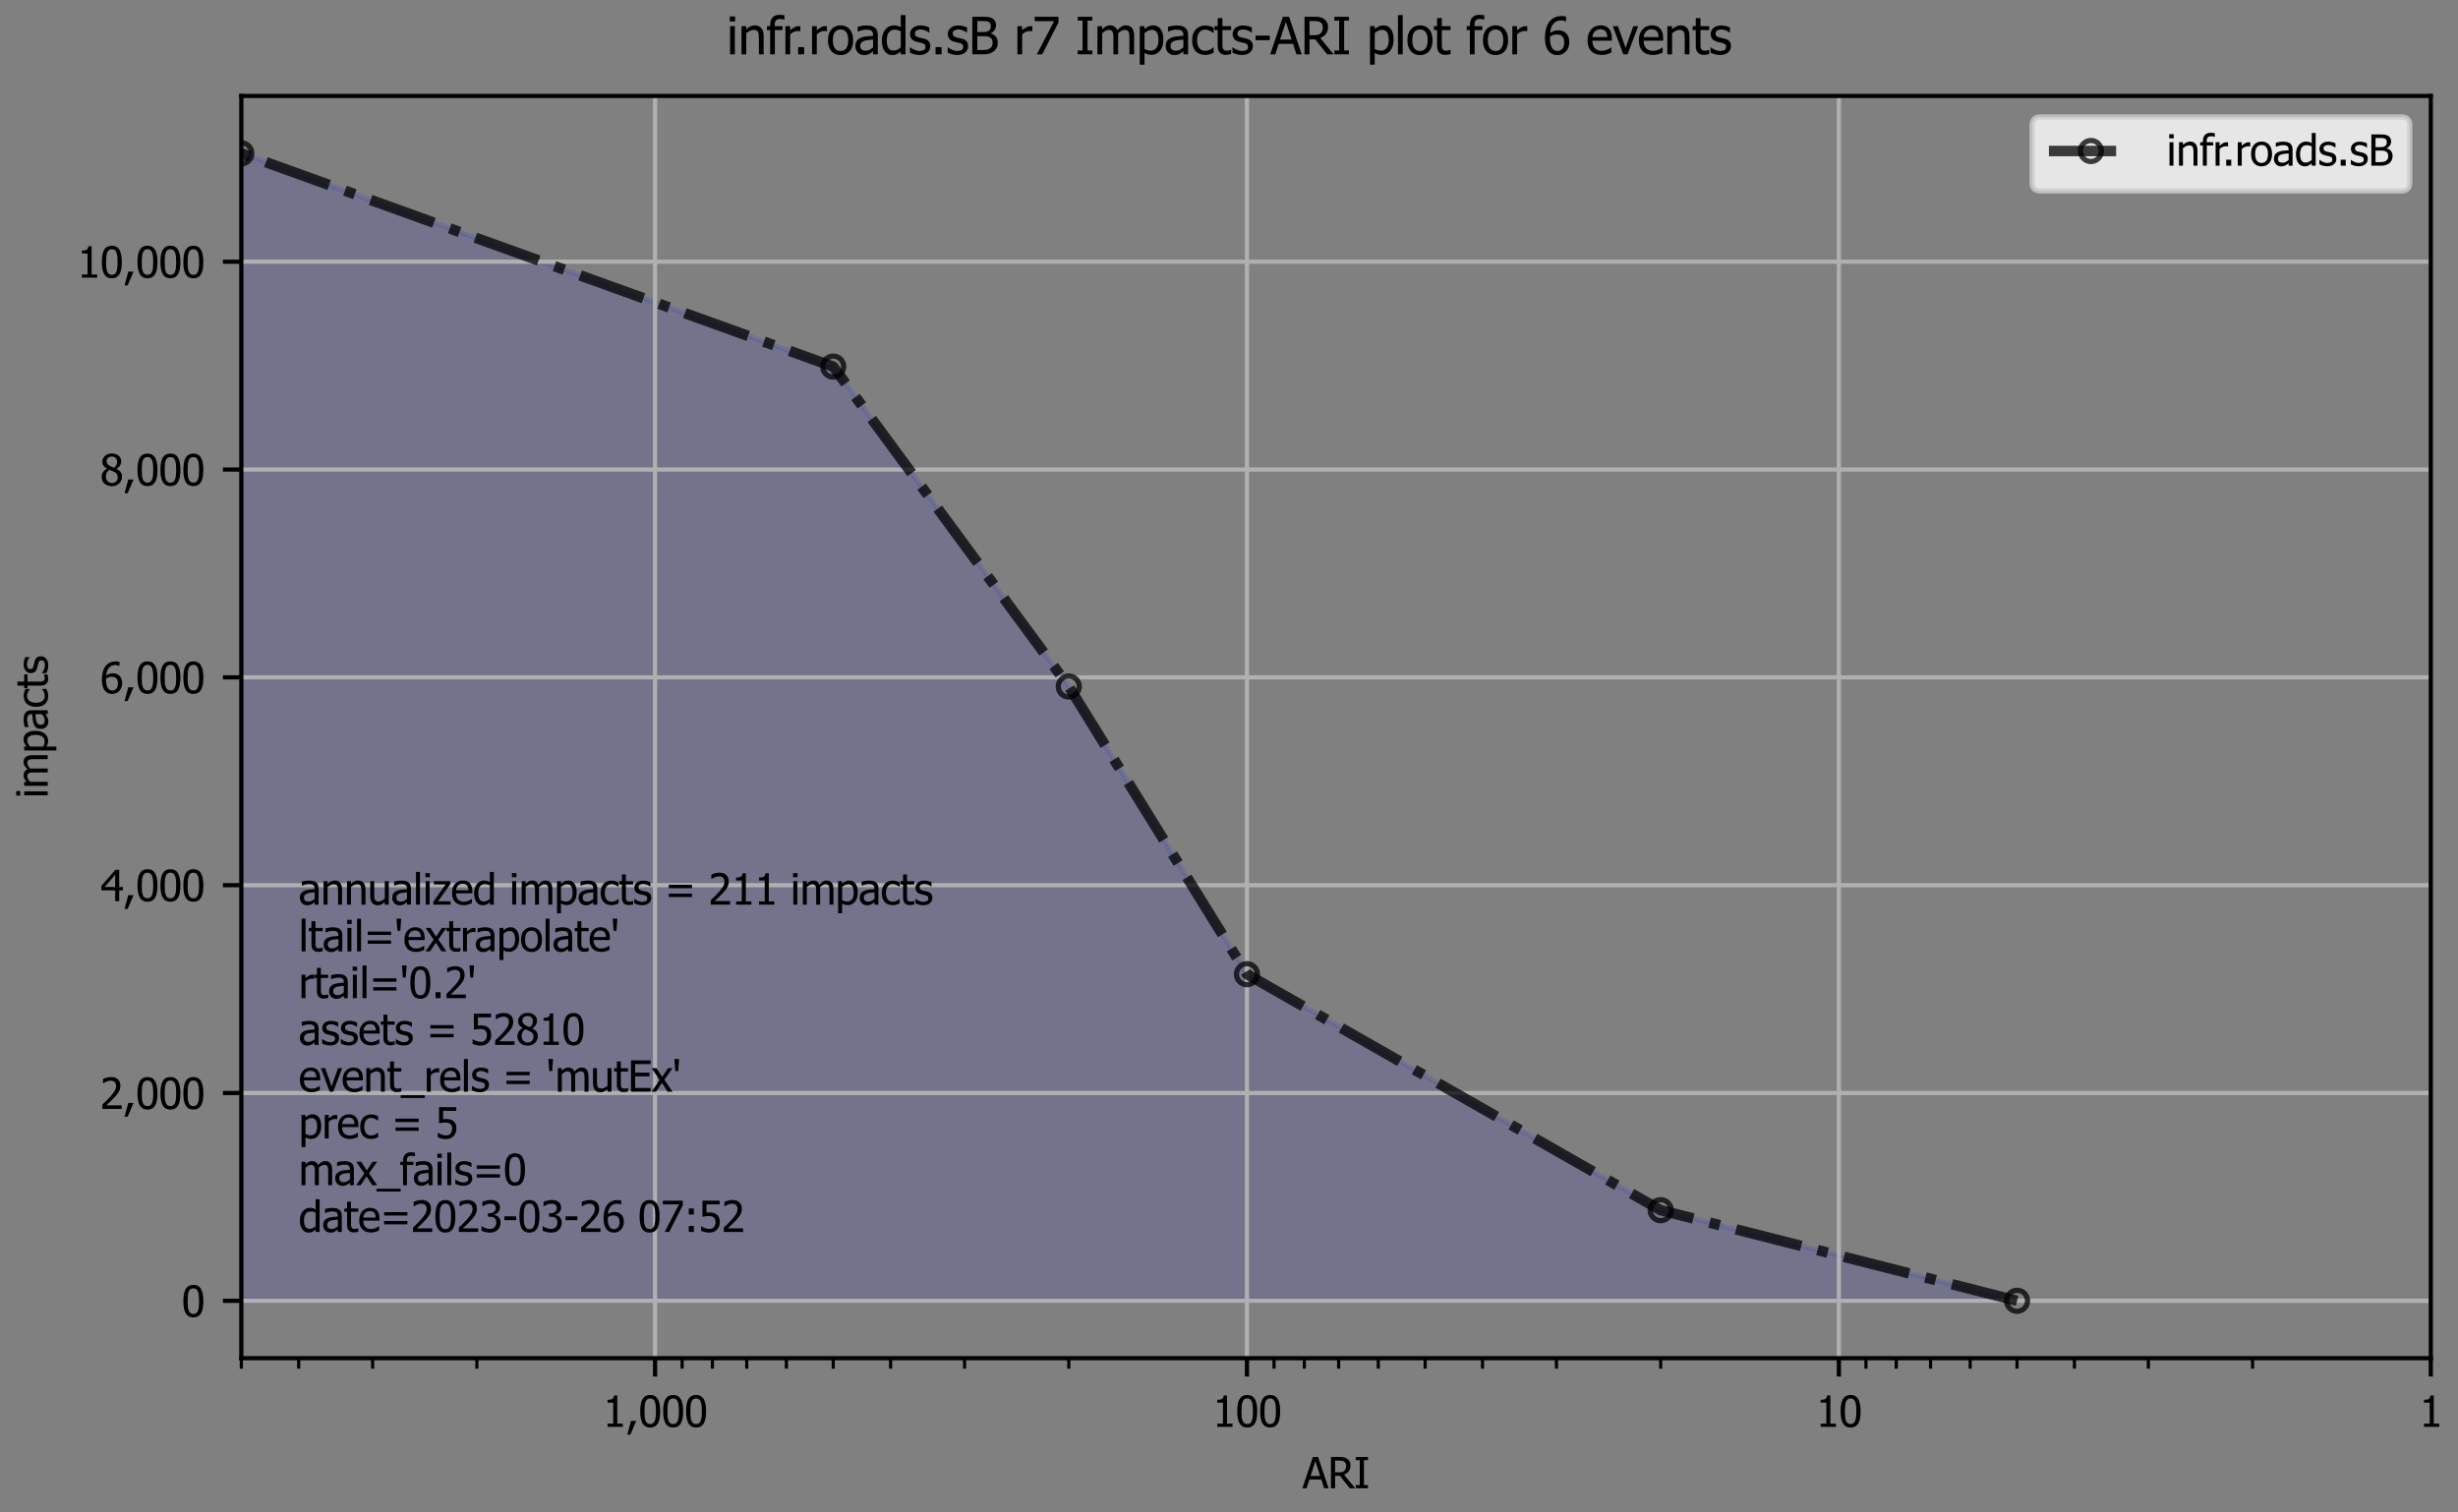<?xml version="1.0" encoding="utf-8" standalone="no"?>
<!DOCTYPE svg PUBLIC "-//W3C//DTD SVG 1.1//EN"
  "http://www.w3.org/Graphics/SVG/1.1/DTD/svg11.dtd">
<svg xmlns:xlink="http://www.w3.org/1999/xlink" width="468pt" height="288pt" viewBox="0 0 468 288" xmlns="http://www.w3.org/2000/svg" version="1.1">
 <rect x="0" y="0" width="468" height="288" fill="#808080" stroke="none"/>
 <defs>
  <style type="text/css">*{stroke-linejoin: round; stroke-linecap: butt}</style>
 </defs>
 <g id="figure_1">
  <g id="patch_1">
   <path d="M 0 288 
L 468 288 
L 468 0 
L 0 0 
L 0 288 
z
" style="fill: none"/>
  </g>
  <g id="axes_1">
   <g id="patch_2">
    <path d="M 45.949 258.622 
L 462.816 258.622 
L 462.816 18.274 
L 45.949 18.274 
L 45.949 258.622 
z
" style="fill: none"/>
   </g>
   <g id="PolyCollection_1">
    <defs>
     <path id="m8cece1cdb9" d="M 384.043 -40.303 
L 384.043 -40.303 
L 316.192 -57.557 
L 237.42 -102.493 
L 203.494 -157.273 
L 158.647 -218.19 
L 45.949 -258.801 
L 45.949 -40.303 
L 45.949 -40.303 
L 158.647 -40.303 
L 203.494 -40.303 
L 237.42 -40.303 
L 316.192 -40.303 
L 384.043 -40.303 
z
" style="stroke: #0000ff; stroke-opacity: 0.1"/>
    </defs>
    <g clip-path="url(#p458dd1987c)">
     <use xlink:href="#m8cece1cdb9" x="0" y="288" style="fill: #0000ff; fill-opacity: 0.1; stroke: #0000ff; stroke-opacity: 0.1"/>
    </g>
   </g>
   <g id="matplotlib.axis_1">
    <g id="xtick_1">
     <g id="line2d_1">
      <path d="M 462.816 258.622 
L 462.816 18.274 
" clip-path="url(#p458dd1987c)" style="fill: none; stroke: #b0b0b0; stroke-width: 0.8; stroke-linecap: square"/>
     </g>
     <g id="line2d_2">
      <defs>
       <path id="m1ed32f6b47" d="M 0 0 
L 0 3.5 
" style="stroke: #000000; stroke-width: 0.8"/>
      </defs>
      <g>
       <use xlink:href="#m1ed32f6b47" x="462.816" y="258.622" style="stroke: #000000; stroke-width: 0.8"/>
      </g>
     </g>
     <g id="text_1">
      <!-- 1 -->
      <g transform="translate(460.632 271.701)scale(0.08 -0.08)">
       <defs>
        <path id="Tahoma-31" d="M 2975 0 
L 706 0 
L 706 475 
L 1550 475 
L 1550 3594 
L 706 3594 
L 706 4019 
Q 1184 4019 1411 4155 
Q 1638 4291 1666 4669 
L 2150 4669 
L 2150 475 
L 2975 475 
L 2975 0 
z
" transform="scale(0.016)"/>
       </defs>
       <use xlink:href="#Tahoma-31"/>
      </g>
     </g>
    </g>
    <g id="xtick_2">
     <g id="line2d_3">
      <path d="M 350.118 258.622 
L 350.118 18.274 
" clip-path="url(#p458dd1987c)" style="fill: none; stroke: #b0b0b0; stroke-width: 0.8; stroke-linecap: square"/>
     </g>
     <g id="line2d_4">
      <g>
       <use xlink:href="#m1ed32f6b47" x="350.118" y="258.622" style="stroke: #000000; stroke-width: 0.8"/>
      </g>
     </g>
     <g id="text_2">
      <!-- 10 -->
      <g transform="translate(345.75 271.701)scale(0.08 -0.08)">
       <defs>
        <path id="Tahoma-30" d="M 3234 2328 
Q 3234 1075 2870 489 
Q 2506 -97 1747 -97 
Q 978 -97 618 500 
Q 259 1097 259 2322 
Q 259 3581 623 4164 
Q 988 4747 1747 4747 
Q 2516 4747 2875 4144 
Q 3234 3541 3234 2328 
z
M 2434 909 
Q 2525 1141 2562 1494 
Q 2600 1847 2600 2328 
Q 2600 2806 2562 3159 
Q 2525 3513 2431 3747 
Q 2338 3984 2173 4107 
Q 2009 4231 1747 4231 
Q 1488 4231 1320 4107 
Q 1153 3984 1056 3741 
Q 963 3503 928 3140 
Q 894 2778 894 2322 
Q 894 1834 923 1506 
Q 953 1178 1053 919 
Q 1144 678 1311 548 
Q 1478 419 1747 419 
Q 2006 419 2173 542 
Q 2341 666 2434 909 
z
" transform="scale(0.016)"/>
       </defs>
       <use xlink:href="#Tahoma-31"/>
       <use xlink:href="#Tahoma-30" x="54.59"/>
      </g>
     </g>
    </g>
    <g id="xtick_3">
     <g id="line2d_5">
      <path d="M 237.42 258.622 
L 237.42 18.274 
" clip-path="url(#p458dd1987c)" style="fill: none; stroke: #b0b0b0; stroke-width: 0.8; stroke-linecap: square"/>
     </g>
     <g id="line2d_6">
      <g>
       <use xlink:href="#m1ed32f6b47" x="237.42" y="258.622" style="stroke: #000000; stroke-width: 0.8"/>
      </g>
     </g>
     <g id="text_3">
      <!-- 100 -->
      <g transform="translate(230.868 271.701)scale(0.08 -0.08)">
       <use xlink:href="#Tahoma-31"/>
       <use xlink:href="#Tahoma-30" x="54.59"/>
       <use xlink:href="#Tahoma-30" x="109.18"/>
      </g>
     </g>
    </g>
    <g id="xtick_4">
     <g id="line2d_7">
      <path d="M 124.722 258.622 
L 124.722 18.274 
" clip-path="url(#p458dd1987c)" style="fill: none; stroke: #b0b0b0; stroke-width: 0.8; stroke-linecap: square"/>
     </g>
     <g id="line2d_8">
      <g>
       <use xlink:href="#m1ed32f6b47" x="124.722" y="258.622" style="stroke: #000000; stroke-width: 0.8"/>
      </g>
     </g>
     <g id="text_4">
      <!-- 1,000 -->
      <g transform="translate(114.775 271.701)scale(0.08 -0.08)">
       <defs>
        <path id="Tahoma-2c" d="M 1563 891 
L 688 -1156 
L 231 -1156 
L 781 891 
L 1563 891 
z
" transform="scale(0.016)"/>
       </defs>
       <use xlink:href="#Tahoma-31"/>
       <use xlink:href="#Tahoma-2c" x="54.59"/>
       <use xlink:href="#Tahoma-30" x="84.863"/>
       <use xlink:href="#Tahoma-30" x="139.453"/>
       <use xlink:href="#Tahoma-30" x="194.043"/>
      </g>
     </g>
    </g>
    <g id="xtick_5">
     <g id="line2d_9">
      <defs>
       <path id="m3ab56f28a8" d="M 0 0 
L 0 2 
" style="stroke: #000000; stroke-width: 0.6"/>
      </defs>
      <g>
       <use xlink:href="#m3ab56f28a8" x="428.89" y="258.622" style="stroke: #000000; stroke-width: 0.6"/>
      </g>
     </g>
    </g>
    <g id="xtick_6">
     <g id="line2d_10">
      <g>
       <use xlink:href="#m3ab56f28a8" x="409.045" y="258.622" style="stroke: #000000; stroke-width: 0.6"/>
      </g>
     </g>
    </g>
    <g id="xtick_7">
     <g id="line2d_11">
      <g>
       <use xlink:href="#m3ab56f28a8" x="394.965" y="258.622" style="stroke: #000000; stroke-width: 0.6"/>
      </g>
     </g>
    </g>
    <g id="xtick_8">
     <g id="line2d_12">
      <g>
       <use xlink:href="#m3ab56f28a8" x="384.043" y="258.622" style="stroke: #000000; stroke-width: 0.6"/>
      </g>
     </g>
    </g>
    <g id="xtick_9">
     <g id="line2d_13">
      <g>
       <use xlink:href="#m3ab56f28a8" x="375.12" y="258.622" style="stroke: #000000; stroke-width: 0.6"/>
      </g>
     </g>
    </g>
    <g id="xtick_10">
     <g id="line2d_14">
      <g>
       <use xlink:href="#m3ab56f28a8" x="367.575" y="258.622" style="stroke: #000000; stroke-width: 0.6"/>
      </g>
     </g>
    </g>
    <g id="xtick_11">
     <g id="line2d_15">
      <g>
       <use xlink:href="#m3ab56f28a8" x="361.039" y="258.622" style="stroke: #000000; stroke-width: 0.6"/>
      </g>
     </g>
    </g>
    <g id="xtick_12">
     <g id="line2d_16">
      <g>
       <use xlink:href="#m3ab56f28a8" x="355.275" y="258.622" style="stroke: #000000; stroke-width: 0.6"/>
      </g>
     </g>
    </g>
    <g id="xtick_13">
     <g id="line2d_17">
      <g>
       <use xlink:href="#m3ab56f28a8" x="316.192" y="258.622" style="stroke: #000000; stroke-width: 0.6"/>
      </g>
     </g>
    </g>
    <g id="xtick_14">
     <g id="line2d_18">
      <g>
       <use xlink:href="#m3ab56f28a8" x="296.347" y="258.622" style="stroke: #000000; stroke-width: 0.6"/>
      </g>
     </g>
    </g>
    <g id="xtick_15">
     <g id="line2d_19">
      <g>
       <use xlink:href="#m3ab56f28a8" x="282.267" y="258.622" style="stroke: #000000; stroke-width: 0.6"/>
      </g>
     </g>
    </g>
    <g id="xtick_16">
     <g id="line2d_20">
      <g>
       <use xlink:href="#m3ab56f28a8" x="271.345" y="258.622" style="stroke: #000000; stroke-width: 0.6"/>
      </g>
     </g>
    </g>
    <g id="xtick_17">
     <g id="line2d_21">
      <g>
       <use xlink:href="#m3ab56f28a8" x="262.422" y="258.622" style="stroke: #000000; stroke-width: 0.6"/>
      </g>
     </g>
    </g>
    <g id="xtick_18">
     <g id="line2d_22">
      <g>
       <use xlink:href="#m3ab56f28a8" x="254.877" y="258.622" style="stroke: #000000; stroke-width: 0.6"/>
      </g>
     </g>
    </g>
    <g id="xtick_19">
     <g id="line2d_23">
      <g>
       <use xlink:href="#m3ab56f28a8" x="248.341" y="258.622" style="stroke: #000000; stroke-width: 0.6"/>
      </g>
     </g>
    </g>
    <g id="xtick_20">
     <g id="line2d_24">
      <g>
       <use xlink:href="#m3ab56f28a8" x="242.577" y="258.622" style="stroke: #000000; stroke-width: 0.6"/>
      </g>
     </g>
    </g>
    <g id="xtick_21">
     <g id="line2d_25">
      <g>
       <use xlink:href="#m3ab56f28a8" x="203.494" y="258.622" style="stroke: #000000; stroke-width: 0.6"/>
      </g>
     </g>
    </g>
    <g id="xtick_22">
     <g id="line2d_26">
      <g>
       <use xlink:href="#m3ab56f28a8" x="183.649" y="258.622" style="stroke: #000000; stroke-width: 0.6"/>
      </g>
     </g>
    </g>
    <g id="xtick_23">
     <g id="line2d_27">
      <g>
       <use xlink:href="#m3ab56f28a8" x="169.569" y="258.622" style="stroke: #000000; stroke-width: 0.6"/>
      </g>
     </g>
    </g>
    <g id="xtick_24">
     <g id="line2d_28">
      <g>
       <use xlink:href="#m3ab56f28a8" x="158.647" y="258.622" style="stroke: #000000; stroke-width: 0.6"/>
      </g>
     </g>
    </g>
    <g id="xtick_25">
     <g id="line2d_29">
      <g>
       <use xlink:href="#m3ab56f28a8" x="149.724" y="258.622" style="stroke: #000000; stroke-width: 0.6"/>
      </g>
     </g>
    </g>
    <g id="xtick_26">
     <g id="line2d_30">
      <g>
       <use xlink:href="#m3ab56f28a8" x="142.179" y="258.622" style="stroke: #000000; stroke-width: 0.6"/>
      </g>
     </g>
    </g>
    <g id="xtick_27">
     <g id="line2d_31">
      <g>
       <use xlink:href="#m3ab56f28a8" x="135.643" y="258.622" style="stroke: #000000; stroke-width: 0.6"/>
      </g>
     </g>
    </g>
    <g id="xtick_28">
     <g id="line2d_32">
      <g>
       <use xlink:href="#m3ab56f28a8" x="129.878" y="258.622" style="stroke: #000000; stroke-width: 0.6"/>
      </g>
     </g>
    </g>
    <g id="xtick_29">
     <g id="line2d_33">
      <g>
       <use xlink:href="#m3ab56f28a8" x="90.796" y="258.622" style="stroke: #000000; stroke-width: 0.6"/>
      </g>
     </g>
    </g>
    <g id="xtick_30">
     <g id="line2d_34">
      <g>
       <use xlink:href="#m3ab56f28a8" x="70.951" y="258.622" style="stroke: #000000; stroke-width: 0.6"/>
      </g>
     </g>
    </g>
    <g id="xtick_31">
     <g id="line2d_35">
      <g>
       <use xlink:href="#m3ab56f28a8" x="56.871" y="258.622" style="stroke: #000000; stroke-width: 0.6"/>
      </g>
     </g>
    </g>
    <g id="xtick_32">
     <g id="line2d_36">
      <g>
       <use xlink:href="#m3ab56f28a8" x="45.949" y="258.622" style="stroke: #000000; stroke-width: 0.6"/>
      </g>
     </g>
    </g>
    <g id="text_5">
     <!-- ARI -->
     <g transform="translate(248.009 283.39)scale(0.08 -0.08)">
      <defs>
       <path id="Tahoma-41" d="M -31 0 
L 1538 4653 
L 2300 4653 
L 3869 0 
L 3216 0 
L 2794 1300 
L 1016 1300 
L 594 0 
L -31 0 
z
M 2622 1828 
L 1903 4022 
L 1188 1828 
L 2622 1828 
z
" transform="scale(0.016)"/>
       <path id="Tahoma-52" d="M 4075 0 
L 3272 0 
L 1797 1850 
L 1091 1850 
L 1091 0 
L 472 0 
L 472 4653 
L 1672 4653 
Q 2072 4653 2342 4609 
Q 2613 4566 2856 4406 
Q 3100 4250 3242 4003 
Q 3384 3756 3384 3391 
Q 3384 2878 3125 2534 
Q 2866 2191 2419 2025 
L 4075 0 
z
M 2738 3344 
Q 2738 3547 2666 3705 
Q 2594 3863 2444 3963 
Q 2313 4050 2138 4086 
Q 1963 4122 1703 4122 
L 1091 4122 
L 1091 2366 
L 1634 2366 
Q 1900 2366 2112 2412 
Q 2325 2459 2475 2606 
Q 2609 2738 2673 2919 
Q 2738 3100 2738 3344 
z
" transform="scale(0.016)"/>
       <path id="Tahoma-49" d="M 2097 0 
L 291 0 
L 291 475 
L 884 475 
L 884 4178 
L 291 4178 
L 291 4653 
L 2097 4653 
L 2097 4178 
L 1503 4178 
L 1503 475 
L 2097 475 
L 2097 0 
z
" transform="scale(0.016)"/>
      </defs>
      <use xlink:href="#Tahoma-41"/>
      <use xlink:href="#Tahoma-52" x="59.961"/>
      <use xlink:href="#Tahoma-49" x="122.021"/>
     </g>
    </g>
   </g>
   <g id="matplotlib.axis_2">
    <g id="ytick_1">
     <g id="line2d_37">
      <path d="M 45.949 247.697 
L 462.816 247.697 
" clip-path="url(#p458dd1987c)" style="fill: none; stroke: #b0b0b0; stroke-width: 0.8; stroke-linecap: square"/>
     </g>
     <g id="line2d_38">
      <defs>
       <path id="m9d5204ea8f" d="M 0 0 
L -3.5 0 
" style="stroke: #000000; stroke-width: 0.8"/>
      </defs>
      <g>
       <use xlink:href="#m9d5204ea8f" x="45.949" y="247.697" style="stroke: #000000; stroke-width: 0.8"/>
      </g>
     </g>
     <g id="text_6">
      <!-- 0 -->
      <g transform="translate(34.581 250.737)scale(0.08 -0.08)">
       <use xlink:href="#Tahoma-30"/>
      </g>
     </g>
    </g>
    <g id="ytick_2">
     <g id="line2d_39">
      <path d="M 45.949 208.124 
L 462.816 208.124 
" clip-path="url(#p458dd1987c)" style="fill: none; stroke: #b0b0b0; stroke-width: 0.8; stroke-linecap: square"/>
     </g>
     <g id="line2d_40">
      <g>
       <use xlink:href="#m9d5204ea8f" x="45.949" y="208.124" style="stroke: #000000; stroke-width: 0.8"/>
      </g>
     </g>
     <g id="text_7">
      <!-- 2,000 -->
      <g transform="translate(19.056 211.163)scale(0.08 -0.08)">
       <defs>
        <path id="Tahoma-32" d="M 3213 0 
L 341 0 
L 341 653 
Q 650 947 925 1215 
Q 1200 1484 1463 1775 
Q 1994 2359 2187 2711 
Q 2381 3063 2381 3438 
Q 2381 3631 2320 3778 
Q 2259 3925 2153 4022 
Q 2044 4116 1900 4162 
Q 1756 4209 1584 4209 
Q 1419 4209 1248 4167 
Q 1078 4125 922 4063 
Q 791 4009 669 3934 
Q 547 3859 472 3806 
L 438 3806 
L 438 4469 
Q 631 4566 976 4658 
Q 1322 4750 1631 4750 
Q 2281 4750 2650 4404 
Q 3019 4059 3019 3469 
Q 3019 3197 2955 2965 
Q 2891 2734 2778 2538 
Q 2663 2334 2500 2134 
Q 2338 1934 2156 1741 
Q 1863 1422 1502 1078 
Q 1141 734 925 534 
L 3213 534 
L 3213 0 
z
" transform="scale(0.016)"/>
       </defs>
       <use xlink:href="#Tahoma-32"/>
       <use xlink:href="#Tahoma-2c" x="54.59"/>
       <use xlink:href="#Tahoma-30" x="84.863"/>
       <use xlink:href="#Tahoma-30" x="139.453"/>
       <use xlink:href="#Tahoma-30" x="194.043"/>
      </g>
     </g>
    </g>
    <g id="ytick_3">
     <g id="line2d_41">
      <path d="M 45.949 168.55 
L 462.816 168.55 
" clip-path="url(#p458dd1987c)" style="fill: none; stroke: #b0b0b0; stroke-width: 0.8; stroke-linecap: square"/>
     </g>
     <g id="line2d_42">
      <g>
       <use xlink:href="#m9d5204ea8f" x="45.949" y="168.55" style="stroke: #000000; stroke-width: 0.8"/>
      </g>
     </g>
     <g id="text_8">
      <!-- 4,000 -->
      <g transform="translate(19.136 171.589)scale(0.08 -0.08)">
       <defs>
        <path id="Tahoma-34" d="M 3334 1600 
L 2781 1600 
L 2781 0 
L 2181 0 
L 2181 1600 
L 125 1600 
L 125 2256 
L 2206 4653 
L 2781 4653 
L 2781 2100 
L 3334 2100 
L 3334 1600 
z
M 2181 2100 
L 2181 3919 
L 613 2100 
L 2181 2100 
z
" transform="scale(0.016)"/>
       </defs>
       <use xlink:href="#Tahoma-34"/>
       <use xlink:href="#Tahoma-2c" x="53.59"/>
       <use xlink:href="#Tahoma-30" x="83.863"/>
       <use xlink:href="#Tahoma-30" x="138.453"/>
       <use xlink:href="#Tahoma-30" x="193.043"/>
      </g>
     </g>
    </g>
    <g id="ytick_4">
     <g id="line2d_43">
      <path d="M 45.949 128.976 
L 462.816 128.976 
" clip-path="url(#p458dd1987c)" style="fill: none; stroke: #b0b0b0; stroke-width: 0.8; stroke-linecap: square"/>
     </g>
     <g id="line2d_44">
      <g>
       <use xlink:href="#m9d5204ea8f" x="45.949" y="128.976" style="stroke: #000000; stroke-width: 0.8"/>
      </g>
     </g>
     <g id="text_9">
      <!-- 6,000 -->
      <g transform="translate(19.056 132.015)scale(0.08 -0.08)">
       <defs>
        <path id="Tahoma-36" d="M 3284 1509 
Q 3284 1150 3165 847 
Q 3047 544 2847 341 
Q 2638 125 2378 14 
Q 2119 -97 1806 -97 
Q 1491 -97 1233 9 
Q 975 116 778 325 
Q 538 578 402 1001 
Q 266 1425 266 2044 
Q 266 2650 391 3139 
Q 516 3628 775 3991 
Q 1028 4344 1428 4542 
Q 1828 4741 2353 4741 
Q 2509 4741 2643 4725 
Q 2778 4709 2881 4675 
L 2881 4078 
L 2853 4078 
Q 2769 4125 2609 4164 
Q 2450 4203 2269 4203 
Q 1688 4203 1330 3811 
Q 972 3419 906 2647 
Q 1128 2803 1362 2887 
Q 1597 2972 1875 2972 
Q 2147 2972 2351 2917 
Q 2556 2863 2778 2697 
Q 3034 2503 3159 2206 
Q 3284 1909 3284 1509 
z
M 2650 1484 
Q 2650 1772 2575 1965 
Q 2500 2159 2331 2297 
Q 2209 2397 2054 2428 
Q 1900 2459 1738 2459 
Q 1519 2459 1312 2393 
Q 1106 2328 906 2203 
Q 900 2134 897 2070 
Q 894 2006 894 1909 
Q 894 1425 989 1128 
Q 1084 831 1225 678 
Q 1359 531 1501 472 
Q 1644 413 1809 413 
Q 2184 413 2417 681 
Q 2650 950 2650 1484 
z
" transform="scale(0.016)"/>
       </defs>
       <use xlink:href="#Tahoma-36"/>
       <use xlink:href="#Tahoma-2c" x="54.59"/>
       <use xlink:href="#Tahoma-30" x="84.863"/>
       <use xlink:href="#Tahoma-30" x="139.453"/>
       <use xlink:href="#Tahoma-30" x="194.043"/>
      </g>
     </g>
    </g>
    <g id="ytick_5">
     <g id="line2d_45">
      <path d="M 45.949 89.402 
L 462.816 89.402 
" clip-path="url(#p458dd1987c)" style="fill: none; stroke: #b0b0b0; stroke-width: 0.8; stroke-linecap: square"/>
     </g>
     <g id="line2d_46">
      <g>
       <use xlink:href="#m9d5204ea8f" x="45.949" y="89.402" style="stroke: #000000; stroke-width: 0.8"/>
      </g>
     </g>
     <g id="text_10">
      <!-- 8,000 -->
      <g transform="translate(19.056 92.442)scale(0.08 -0.08)">
       <defs>
        <path id="Tahoma-38" d="M 2534 3569 
Q 2534 3881 2325 4090 
Q 2116 4300 1744 4300 
Q 1403 4300 1186 4112 
Q 969 3925 969 3606 
Q 969 3375 1080 3215 
Q 1191 3056 1413 2928 
Q 1509 2875 1707 2781 
Q 1906 2688 2069 2634 
Q 2341 2844 2437 3064 
Q 2534 3284 2534 3569 
z
M 2622 1238 
Q 2622 1525 2509 1694 
Q 2397 1863 2075 2038 
Q 1969 2097 1792 2165 
Q 1616 2234 1394 2328 
Q 1134 2156 996 1904 
Q 859 1653 859 1331 
Q 859 909 1114 634 
Q 1369 359 1753 359 
Q 2147 359 2384 595 
Q 2622 831 2622 1238 
z
M 1747 -106 
Q 1400 -106 1115 -3 
Q 831 100 631 294 
Q 434 481 332 739 
Q 231 997 231 1284 
Q 231 1663 432 1980 
Q 634 2297 1019 2484 
L 1019 2503 
Q 675 2703 509 2940 
Q 344 3178 344 3534 
Q 344 4059 741 4409 
Q 1138 4759 1747 4759 
Q 2381 4759 2764 4426 
Q 3147 4094 3147 3575 
Q 3147 3263 2964 2956 
Q 2781 2650 2438 2478 
L 2438 2459 
Q 2844 2269 3053 1997 
Q 3263 1725 3263 1297 
Q 3263 700 2830 297 
Q 2397 -106 1747 -106 
z
" transform="scale(0.016)"/>
       </defs>
       <use xlink:href="#Tahoma-38"/>
       <use xlink:href="#Tahoma-2c" x="54.59"/>
       <use xlink:href="#Tahoma-30" x="84.863"/>
       <use xlink:href="#Tahoma-30" x="139.453"/>
       <use xlink:href="#Tahoma-30" x="194.043"/>
      </g>
     </g>
    </g>
    <g id="ytick_6">
     <g id="line2d_47">
      <path d="M 45.949 49.829 
L 462.816 49.829 
" clip-path="url(#p458dd1987c)" style="fill: none; stroke: #b0b0b0; stroke-width: 0.8; stroke-linecap: square"/>
     </g>
     <g id="line2d_48">
      <g>
       <use xlink:href="#m9d5204ea8f" x="45.949" y="49.829" style="stroke: #000000; stroke-width: 0.8"/>
      </g>
     </g>
     <g id="text_11">
      <!-- 10,000 -->
      <g transform="translate(14.689 52.868)scale(0.08 -0.08)">
       <use xlink:href="#Tahoma-31"/>
       <use xlink:href="#Tahoma-30" x="54.59"/>
       <use xlink:href="#Tahoma-2c" x="109.18"/>
       <use xlink:href="#Tahoma-30" x="139.453"/>
       <use xlink:href="#Tahoma-30" x="194.043"/>
       <use xlink:href="#Tahoma-30" x="248.633"/>
      </g>
     </g>
    </g>
    <g id="text_12">
     <!-- impacts -->
     <g transform="translate(9.079 152.001)rotate(-90)scale(0.08 -0.08)">
      <defs>
       <path id="Tahoma-69" d="M 1025 0 
L 438 0 
L 438 3491 
L 1025 3491 
L 1025 0 
z
M 1066 4075 
L 397 4075 
L 397 4684 
L 1066 4684 
L 1066 4075 
z
" transform="scale(0.016)"/>
       <path id="Tahoma-6d" d="M 4388 0 
L 4388 2019 
Q 4388 2259 4369 2464 
Q 4350 2669 4291 2784 
Q 4228 2909 4112 2968 
Q 3997 3028 3800 3028 
Q 3619 3028 3411 2917 
Q 3203 2806 2981 2597 
Q 2984 2544 2989 2470 
Q 2994 2397 2994 2297 
L 2994 0 
L 2406 0 
L 2406 2019 
Q 2406 2259 2387 2464 
Q 2369 2669 2309 2784 
Q 2247 2909 2131 2968 
Q 2016 3028 1819 3028 
Q 1628 3028 1418 2909 
Q 1209 2791 1013 2606 
L 1013 0 
L 425 0 
L 425 3491 
L 1013 3491 
L 1013 3103 
Q 1244 3334 1470 3461 
Q 1697 3588 1969 3588 
Q 2278 3588 2517 3447 
Q 2756 3306 2881 2984 
Q 3147 3281 3400 3434 
Q 3653 3588 3950 3588 
Q 4175 3588 4359 3517 
Q 4544 3447 4681 3291 
Q 4822 3131 4898 2893 
Q 4975 2656 4975 2297 
L 4975 0 
L 4388 0 
z
" transform="scale(0.016)"/>
       <path id="Tahoma-70" d="M 3353 1838 
Q 3353 966 2936 448 
Q 2519 -69 1881 -69 
Q 1622 -69 1422 -9 
Q 1222 50 1013 175 
L 1013 -1288 
L 425 -1288 
L 425 3491 
L 1013 3491 
L 1013 3125 
Q 1231 3322 1498 3455 
Q 1766 3588 2081 3588 
Q 2681 3588 3017 3113 
Q 3353 2638 3353 1838 
z
M 2747 1772 
Q 2747 2369 2556 2698 
Q 2366 3028 1938 3028 
Q 1688 3028 1455 2917 
Q 1222 2806 1013 2631 
L 1013 653 
Q 1244 541 1408 500 
Q 1572 459 1784 459 
Q 2241 459 2494 793 
Q 2747 1128 2747 1772 
z
" transform="scale(0.016)"/>
       <path id="Tahoma-61" d="M 2375 859 
L 2375 1828 
Q 2166 1809 1845 1776 
Q 1525 1744 1328 1684 
Q 1094 1613 941 1464 
Q 788 1316 788 1050 
Q 788 750 956 597 
Q 1125 444 1450 444 
Q 1728 444 1953 564 
Q 2178 684 2375 859 
z
M 2375 372 
Q 2303 319 2183 223 
Q 2063 128 1950 72 
Q 1794 -9 1648 -53 
Q 1503 -97 1241 -97 
Q 1025 -97 831 -15 
Q 638 66 491 213 
Q 350 356 265 567 
Q 181 778 181 1013 
Q 181 1375 334 1629 
Q 488 1884 819 2034 
Q 1113 2169 1513 2220 
Q 1913 2272 2375 2297 
L 2375 2409 
Q 2375 2616 2312 2742 
Q 2250 2869 2138 2938 
Q 2025 3009 1862 3032 
Q 1700 3056 1528 3056 
Q 1325 3056 1050 2995 
Q 775 2934 500 2819 
L 466 2819 
L 466 3416 
Q 628 3463 931 3519 
Q 1234 3575 1531 3575 
Q 1891 3575 2137 3519 
Q 2384 3463 2581 3316 
Q 2772 3172 2865 2944 
Q 2959 2716 2959 2388 
L 2959 0 
L 2375 0 
L 2375 372 
z
" transform="scale(0.016)"/>
       <path id="Tahoma-63" d="M 1813 -78 
Q 1453 -78 1153 33 
Q 853 144 638 369 
Q 422 594 303 936 
Q 184 1278 184 1741 
Q 184 2200 307 2534 
Q 431 2869 638 3097 
Q 844 3325 1151 3448 
Q 1459 3572 1813 3572 
Q 2100 3572 2367 3490 
Q 2634 3409 2844 3303 
L 2844 2644 
L 2809 2644 
Q 2747 2697 2648 2765 
Q 2550 2834 2409 2906 
Q 2288 2969 2122 3016 
Q 1956 3063 1803 3063 
Q 1347 3063 1070 2717 
Q 794 2372 794 1741 
Q 794 1122 1061 776 
Q 1328 431 1803 431 
Q 2091 431 2350 550 
Q 2609 669 2809 856 
L 2844 856 
L 2844 197 
Q 2756 156 2625 98 
Q 2494 41 2388 13 
Q 2238 -31 2119 -54 
Q 2000 -78 1813 -78 
z
" transform="scale(0.016)"/>
       <path id="Tahoma-74" d="M 1481 -69 
Q 1000 -69 731 204 
Q 463 478 463 1069 
L 463 3003 
L 66 3003 
L 66 3491 
L 463 3491 
L 463 4494 
L 1050 4494 
L 1050 3491 
L 2131 3491 
L 2131 3003 
L 1050 3003 
L 1050 1344 
Q 1050 1078 1059 934 
Q 1069 791 1131 666 
Q 1184 556 1303 501 
Q 1422 447 1625 447 
Q 1769 447 1903 489 
Q 2038 531 2097 559 
L 2131 559 
L 2131 31 
Q 1966 -16 1795 -42 
Q 1625 -69 1481 -69 
z
" transform="scale(0.016)"/>
       <path id="Tahoma-73" d="M 1369 -84 
Q 1019 -84 714 9 
Q 409 103 209 209 
L 209 869 
L 241 869 
Q 316 809 417 737 
Q 519 666 688 588 
Q 838 519 1017 466 
Q 1197 413 1391 413 
Q 1531 413 1690 445 
Q 1850 478 1928 528 
Q 2038 600 2086 681 
Q 2134 763 2134 925 
Q 2134 1134 2020 1240 
Q 1906 1347 1616 1419 
Q 1503 1447 1322 1484 
Q 1141 1522 988 1566 
Q 588 1681 406 1923 
Q 225 2166 225 2509 
Q 225 2981 581 3278 
Q 938 3575 1528 3575 
Q 1819 3575 2112 3503 
Q 2406 3431 2606 3322 
L 2606 2694 
L 2575 2694 
Q 2350 2872 2073 2975 
Q 1797 3078 1516 3078 
Q 1225 3078 1025 2956 
Q 825 2834 825 2588 
Q 825 2369 944 2261 
Q 1063 2153 1325 2084 
Q 1456 2050 1617 2017 
Q 1778 1984 1956 1941 
Q 2344 1844 2539 1619 
Q 2734 1394 2734 1006 
Q 2734 781 2645 579 
Q 2556 378 2384 234 
Q 2197 78 1961 -3 
Q 1725 -84 1369 -84 
z
" transform="scale(0.016)"/>
      </defs>
      <use xlink:href="#Tahoma-69"/>
      <use xlink:href="#Tahoma-6d" x="22.852"/>
      <use xlink:href="#Tahoma-70" x="106.836"/>
      <use xlink:href="#Tahoma-61" x="162.109"/>
      <use xlink:href="#Tahoma-63" x="214.6"/>
      <use xlink:href="#Tahoma-74" x="260.742"/>
      <use xlink:href="#Tahoma-73" x="294.189"/>
     </g>
    </g>
   </g>
   <g id="line2d_49">
    <path d="M 384.043 247.697 
L 316.192 230.443 
L 237.42 185.507 
L 203.494 130.727 
L 158.647 69.81 
L 45.949 29.199 
" clip-path="url(#p458dd1987c)" style="fill: none; stroke-dasharray: 12.8,3.2,2,3.2; stroke-dashoffset: 0; stroke: #000000; stroke-opacity: 0.75; stroke-width: 2"/>
    <defs>
     <path id="mab97fc52f1" d="M 0 2 
C 0.53 2 1.039 1.789 1.414 1.414 
C 1.789 1.039 2 0.53 2 0 
C 2 -0.53 1.789 -1.039 1.414 -1.414 
C 1.039 -1.789 0.53 -2 0 -2 
C -0.53 -2 -1.039 -1.789 -1.414 -1.414 
C -1.789 -1.039 -2 -0.53 -2 0 
C -2 0.53 -1.789 1.039 -1.414 1.414 
C -1.039 1.789 -0.53 2 0 2 
z
" style="stroke: #000000; stroke-opacity: 0.75"/>
    </defs>
    <g clip-path="url(#p458dd1987c)">
     <use xlink:href="#mab97fc52f1" x="384.043" y="247.697" style="fill-opacity: 0; stroke: #000000; stroke-opacity: 0.75"/>
     <use xlink:href="#mab97fc52f1" x="316.192" y="230.443" style="fill-opacity: 0; stroke: #000000; stroke-opacity: 0.75"/>
     <use xlink:href="#mab97fc52f1" x="237.42" y="185.507" style="fill-opacity: 0; stroke: #000000; stroke-opacity: 0.75"/>
     <use xlink:href="#mab97fc52f1" x="203.494" y="130.727" style="fill-opacity: 0; stroke: #000000; stroke-opacity: 0.75"/>
     <use xlink:href="#mab97fc52f1" x="158.647" y="69.81" style="fill-opacity: 0; stroke: #000000; stroke-opacity: 0.75"/>
     <use xlink:href="#mab97fc52f1" x="45.949" y="29.199" style="fill-opacity: 0; stroke: #000000; stroke-opacity: 0.75"/>
    </g>
   </g>
   <g id="patch_3">
    <path d="M 45.949 258.622 
L 45.949 18.274 
" style="fill: none; stroke: #000000; stroke-width: 0.8; stroke-linejoin: miter; stroke-linecap: square"/>
   </g>
   <g id="patch_4">
    <path d="M 462.816 258.622 
L 462.816 18.274 
" style="fill: none; stroke: #000000; stroke-width: 0.8; stroke-linejoin: miter; stroke-linecap: square"/>
   </g>
   <g id="patch_5">
    <path d="M 45.949 258.622 
L 462.816 258.622 
" style="fill: none; stroke: #000000; stroke-width: 0.8; stroke-linejoin: miter; stroke-linecap: square"/>
   </g>
   <g id="patch_6">
    <path d="M 45.949 18.274 
L 462.816 18.274 
" style="fill: none; stroke: #000000; stroke-width: 0.8; stroke-linejoin: miter; stroke-linecap: square"/>
   </g>
   <g id="text_13">
    <!-- annualized impacts = 211 impacts  -->
    <g transform="translate(56.868 172.256)scale(0.08 -0.08)">
     <defs>
      <path id="Tahoma-6e" d="M 3169 0 
L 2581 0 
L 2581 1988 
Q 2581 2228 2557 2436 
Q 2534 2644 2469 2769 
Q 2397 2900 2269 2964 
Q 2141 3028 1919 3028 
Q 1700 3028 1467 2911 
Q 1234 2794 1013 2606 
L 1013 0 
L 425 0 
L 425 3491 
L 1013 3491 
L 1013 3103 
Q 1275 3338 1531 3463 
Q 1788 3588 2072 3588 
Q 2588 3588 2878 3248 
Q 3169 2909 3169 2266 
L 3169 0 
z
" transform="scale(0.016)"/>
      <path id="Tahoma-75" d="M 3144 0 
L 2556 0 
L 2556 388 
Q 2284 150 2040 26 
Q 1797 -97 1497 -97 
Q 1269 -97 1067 -22 
Q 866 53 716 216 
Q 566 378 483 625 
Q 400 872 400 1225 
L 400 3491 
L 988 3491 
L 988 1503 
Q 988 1225 1008 1042 
Q 1028 859 1100 722 
Q 1172 588 1295 525 
Q 1419 463 1650 463 
Q 1866 463 2109 584 
Q 2353 706 2556 884 
L 2556 3491 
L 3144 3491 
L 3144 0 
z
" transform="scale(0.016)"/>
      <path id="Tahoma-6c" d="M 1025 0 
L 438 0 
L 438 4863 
L 1025 4863 
L 1025 0 
z
" transform="scale(0.016)"/>
      <path id="Tahoma-7a" d="M 2719 0 
L 153 0 
L 153 434 
L 1978 3006 
L 228 3006 
L 228 3491 
L 2684 3491 
L 2684 3072 
L 850 491 
L 2719 491 
L 2719 0 
z
" transform="scale(0.016)"/>
      <path id="Tahoma-65" d="M 1941 -81 
Q 1106 -81 645 389 
Q 184 859 184 1725 
Q 184 2578 631 3083 
Q 1078 3588 1800 3588 
Q 2125 3588 2375 3494 
Q 2625 3400 2813 3200 
Q 3000 3000 3100 2711 
Q 3200 2422 3200 2003 
L 3200 1684 
L 781 1684 
Q 781 1075 1087 753 
Q 1394 431 1934 431 
Q 2128 431 2314 475 
Q 2500 519 2650 588 
Q 2809 659 2918 726 
Q 3028 794 3100 853 
L 3134 853 
L 3134 213 
Q 3031 172 2878 111 
Q 2725 50 2603 16 
Q 2431 -31 2292 -56 
Q 2153 -81 1941 -81 
z
M 2628 2134 
Q 2622 2372 2572 2544 
Q 2522 2716 2428 2834 
Q 2325 2966 2164 3034 
Q 2003 3103 1766 3103 
Q 1531 3103 1367 3033 
Q 1203 2963 1069 2828 
Q 938 2691 869 2523 
Q 800 2356 781 2134 
L 2628 2134 
z
" transform="scale(0.016)"/>
      <path id="Tahoma-64" d="M 3113 0 
L 2525 0 
L 2525 356 
Q 2388 241 2288 166 
Q 2188 91 2053 28 
Q 1928 -31 1793 -64 
Q 1659 -97 1481 -97 
Q 1197 -97 955 22 
Q 713 141 544 369 
Q 372 600 278 939 
Q 184 1278 184 1719 
Q 184 2178 303 2514 
Q 422 2850 631 3100 
Q 822 3328 1092 3458 
Q 1363 3588 1659 3588 
Q 1922 3588 2115 3530 
Q 2309 3472 2525 3350 
L 2525 4863 
L 3113 4863 
L 3113 0 
z
M 2525 850 
L 2525 2863 
Q 2306 2969 2132 3009 
Q 1959 3050 1756 3050 
Q 1303 3050 1047 2711 
Q 791 2372 791 1731 
Q 791 1116 987 789 
Q 1184 463 1619 463 
Q 1850 463 2084 567 
Q 2319 672 2525 850 
z
" transform="scale(0.016)"/>
      <path id="Tahoma-20" transform="scale(0.016)"/>
      <path id="Tahoma-3d" d="M 4056 2444 
L 600 2444 
L 600 2944 
L 4056 2944 
L 4056 2444 
z
M 4056 1131 
L 600 1131 
L 600 1631 
L 4056 1631 
L 4056 1131 
z
" transform="scale(0.016)"/>
     </defs>
     <use xlink:href="#Tahoma-61"/>
     <use xlink:href="#Tahoma-6e" x="52.49"/>
     <use xlink:href="#Tahoma-6e" x="108.252"/>
     <use xlink:href="#Tahoma-75" x="164.014"/>
     <use xlink:href="#Tahoma-61" x="219.775"/>
     <use xlink:href="#Tahoma-6c" x="272.266"/>
     <use xlink:href="#Tahoma-69" x="295.242"/>
     <use xlink:href="#Tahoma-7a" x="318.094"/>
     <use xlink:href="#Tahoma-65" x="362.027"/>
     <use xlink:href="#Tahoma-64" x="414.664"/>
     <use xlink:href="#Tahoma-20" x="469.938"/>
     <use xlink:href="#Tahoma-69" x="501.188"/>
     <use xlink:href="#Tahoma-6d" x="524.039"/>
     <use xlink:href="#Tahoma-70" x="608.023"/>
     <use xlink:href="#Tahoma-61" x="663.297"/>
     <use xlink:href="#Tahoma-63" x="715.787"/>
     <use xlink:href="#Tahoma-74" x="761.93"/>
     <use xlink:href="#Tahoma-73" x="795.377"/>
     <use xlink:href="#Tahoma-20" x="840.006"/>
     <use xlink:href="#Tahoma-3d" x="871.256"/>
     <use xlink:href="#Tahoma-20" x="944.01"/>
     <use xlink:href="#Tahoma-32" x="975.26"/>
     <use xlink:href="#Tahoma-31" x="1029.85"/>
     <use xlink:href="#Tahoma-31" x="1084.439"/>
     <use xlink:href="#Tahoma-20" x="1139.029"/>
     <use xlink:href="#Tahoma-69" x="1170.279"/>
     <use xlink:href="#Tahoma-6d" x="1193.131"/>
     <use xlink:href="#Tahoma-70" x="1277.115"/>
     <use xlink:href="#Tahoma-61" x="1332.389"/>
     <use xlink:href="#Tahoma-63" x="1384.879"/>
     <use xlink:href="#Tahoma-74" x="1431.021"/>
     <use xlink:href="#Tahoma-73" x="1464.469"/>
     <use xlink:href="#Tahoma-20" x="1509.098"/>
    </g>
    <!-- ltail='extrapolate'  -->
    <g transform="translate(56.868 181.16)scale(0.08 -0.08)">
     <defs>
      <path id="Tahoma-27" d="M 1022 4863 
L 888 3053 
L 463 3053 
L 328 4863 
L 1022 4863 
z
" transform="scale(0.016)"/>
      <path id="Tahoma-78" d="M 3138 0 
L 2416 0 
L 1569 1319 
L 697 0 
L 31 0 
L 1244 1731 
L 44 3491 
L 766 3491 
L 1606 2184 
L 2469 3491 
L 3138 3491 
L 1931 1772 
L 3138 0 
z
" transform="scale(0.016)"/>
      <path id="Tahoma-72" d="M 2275 2859 
L 2244 2859 
Q 2178 2878 2104 2883 
Q 2031 2888 1928 2888 
Q 1691 2888 1456 2784 
Q 1222 2681 1013 2478 
L 1013 0 
L 425 0 
L 425 3491 
L 1013 3491 
L 1013 2972 
Q 1334 3256 1573 3373 
Q 1813 3491 2038 3491 
Q 2128 3491 2173 3486 
Q 2219 3481 2275 3472 
L 2275 2859 
z
" transform="scale(0.016)"/>
      <path id="Tahoma-6f" d="M 3297 1744 
Q 3297 863 2872 383 
Q 2447 -97 1741 -97 
Q 1013 -97 595 398 
Q 178 894 178 1744 
Q 178 2619 608 3103 
Q 1038 3588 1741 3588 
Q 2447 3588 2872 3105 
Q 3297 2622 3297 1744 
z
M 2691 1744 
Q 2691 2422 2444 2751 
Q 2197 3081 1741 3081 
Q 1281 3081 1032 2751 
Q 784 2422 784 1744 
Q 784 1088 1032 748 
Q 1281 409 1741 409 
Q 2194 409 2442 742 
Q 2691 1075 2691 1744 
z
" transform="scale(0.016)"/>
     </defs>
     <use xlink:href="#Tahoma-6c"/>
     <use xlink:href="#Tahoma-74" x="23.102"/>
     <use xlink:href="#Tahoma-61" x="56.549"/>
     <use xlink:href="#Tahoma-69" x="109.039"/>
     <use xlink:href="#Tahoma-6c" x="132.016"/>
     <use xlink:href="#Tahoma-3d" x="154.867"/>
     <use xlink:href="#Tahoma-27" x="227.621"/>
     <use xlink:href="#Tahoma-65" x="248.715"/>
     <use xlink:href="#Tahoma-78" x="301.352"/>
     <use xlink:href="#Tahoma-74" x="350.863"/>
     <use xlink:href="#Tahoma-72" x="384.311"/>
     <use xlink:href="#Tahoma-61" x="418.596"/>
     <use xlink:href="#Tahoma-70" x="471.086"/>
     <use xlink:href="#Tahoma-6f" x="526.359"/>
     <use xlink:href="#Tahoma-6c" x="580.656"/>
     <use xlink:href="#Tahoma-61" x="603.508"/>
     <use xlink:href="#Tahoma-74" x="655.998"/>
     <use xlink:href="#Tahoma-65" x="689.445"/>
     <use xlink:href="#Tahoma-27" x="742.082"/>
     <use xlink:href="#Tahoma-20" x="763.176"/>
    </g>
    <!-- rtail='0.2' -->
    <g transform="translate(56.868 190.065)scale(0.08 -0.08)">
     <defs>
      <path id="Tahoma-2e" d="M 1341 0 
L 594 0 
L 594 891 
L 1341 891 
L 1341 0 
z
" transform="scale(0.016)"/>
     </defs>
     <use xlink:href="#Tahoma-72"/>
     <use xlink:href="#Tahoma-74" x="36.035"/>
     <use xlink:href="#Tahoma-61" x="69.482"/>
     <use xlink:href="#Tahoma-69" x="121.973"/>
     <use xlink:href="#Tahoma-6c" x="144.949"/>
     <use xlink:href="#Tahoma-3d" x="167.801"/>
     <use xlink:href="#Tahoma-27" x="240.555"/>
     <use xlink:href="#Tahoma-30" x="261.648"/>
     <use xlink:href="#Tahoma-2e" x="316.238"/>
     <use xlink:href="#Tahoma-32" x="346.512"/>
     <use xlink:href="#Tahoma-27" x="401.102"/>
    </g>
    <!-- assets = 52810 -->
    <g transform="translate(56.868 198.969)scale(0.08 -0.08)">
     <defs>
      <path id="Tahoma-35" d="M 3159 1481 
Q 3159 1144 3051 856 
Q 2944 569 2750 359 
Q 2553 147 2261 25 
Q 1969 -97 1606 -97 
Q 1272 -97 948 -23 
Q 625 50 388 169 
L 388 828 
L 431 828 
Q 503 775 637 708 
Q 772 641 934 581 
Q 1119 516 1272 480 
Q 1425 444 1616 444 
Q 1803 444 1981 511 
Q 2159 578 2288 728 
Q 2403 866 2464 1050 
Q 2525 1234 2525 1484 
Q 2525 1731 2458 1890 
Q 2391 2050 2263 2153 
Q 2128 2272 1933 2320 
Q 1738 2369 1497 2369 
Q 1244 2369 987 2330 
Q 731 2291 578 2256 
L 578 4653 
L 3131 4653 
L 3131 4106 
L 1181 4106 
L 1181 2869 
Q 1294 2881 1403 2887 
Q 1513 2894 1603 2894 
Q 1959 2894 2206 2834 
Q 2453 2775 2681 2603 
Q 2913 2428 3036 2165 
Q 3159 1903 3159 1481 
z
" transform="scale(0.016)"/>
     </defs>
     <use xlink:href="#Tahoma-61"/>
     <use xlink:href="#Tahoma-73" x="52.49"/>
     <use xlink:href="#Tahoma-73" x="97.119"/>
     <use xlink:href="#Tahoma-65" x="141.748"/>
     <use xlink:href="#Tahoma-74" x="194.385"/>
     <use xlink:href="#Tahoma-73" x="227.832"/>
     <use xlink:href="#Tahoma-20" x="272.461"/>
     <use xlink:href="#Tahoma-3d" x="303.711"/>
     <use xlink:href="#Tahoma-20" x="376.465"/>
     <use xlink:href="#Tahoma-35" x="407.715"/>
     <use xlink:href="#Tahoma-32" x="462.305"/>
     <use xlink:href="#Tahoma-38" x="516.895"/>
     <use xlink:href="#Tahoma-31" x="571.484"/>
     <use xlink:href="#Tahoma-30" x="626.074"/>
    </g>
    <!-- event_rels = 'mutEx' -->
    <g transform="translate(56.868 207.874)scale(0.08 -0.08)">
     <defs>
      <path id="Tahoma-76" d="M 3169 3491 
L 1853 0 
L 1325 0 
L 19 3491 
L 653 3491 
L 1609 797 
L 2556 3491 
L 3169 3491 
z
" transform="scale(0.016)"/>
      <path id="Tahoma-5f" d="M 3544 -938 
L -50 -938 
L -50 -531 
L 3544 -531 
L 3544 -938 
z
" transform="scale(0.016)"/>
      <path id="Tahoma-45" d="M 472 0 
L 472 4653 
L 3381 4653 
L 3381 4103 
L 1091 4103 
L 1091 2828 
L 3225 2828 
L 3225 2278 
L 1091 2278 
L 1091 550 
L 3381 550 
L 3381 0 
L 472 0 
z
" transform="scale(0.016)"/>
     </defs>
     <use xlink:href="#Tahoma-65"/>
     <use xlink:href="#Tahoma-76" x="52.637"/>
     <use xlink:href="#Tahoma-65" x="101.691"/>
     <use xlink:href="#Tahoma-6e" x="154.328"/>
     <use xlink:href="#Tahoma-74" x="210.09"/>
     <use xlink:href="#Tahoma-5f" x="243.537"/>
     <use xlink:href="#Tahoma-72" x="298.127"/>
     <use xlink:href="#Tahoma-65" x="333.662"/>
     <use xlink:href="#Tahoma-6c" x="386.299"/>
     <use xlink:href="#Tahoma-73" x="409.15"/>
     <use xlink:href="#Tahoma-20" x="453.779"/>
     <use xlink:href="#Tahoma-3d" x="485.029"/>
     <use xlink:href="#Tahoma-20" x="557.783"/>
     <use xlink:href="#Tahoma-27" x="589.033"/>
     <use xlink:href="#Tahoma-6d" x="610.127"/>
     <use xlink:href="#Tahoma-75" x="694.111"/>
     <use xlink:href="#Tahoma-74" x="749.873"/>
     <use xlink:href="#Tahoma-45" x="783.32"/>
     <use xlink:href="#Tahoma-78" x="839.424"/>
     <use xlink:href="#Tahoma-27" x="888.936"/>
    </g>
    <!-- prec = 5  -->
    <g transform="translate(56.868 216.778)scale(0.08 -0.08)">
     <use xlink:href="#Tahoma-70"/>
     <use xlink:href="#Tahoma-72" x="55.273"/>
     <use xlink:href="#Tahoma-65" x="90.809"/>
     <use xlink:href="#Tahoma-63" x="143.445"/>
     <use xlink:href="#Tahoma-20" x="189.588"/>
     <use xlink:href="#Tahoma-3d" x="220.838"/>
     <use xlink:href="#Tahoma-20" x="293.592"/>
     <use xlink:href="#Tahoma-35" x="324.842"/>
     <use xlink:href="#Tahoma-20" x="379.432"/>
    </g>
    <!-- max_fails=0  -->
    <g transform="translate(56.868 225.683)scale(0.08 -0.08)">
     <defs>
      <path id="Tahoma-66" d="M 2263 4300 
L 2231 4300 
Q 2153 4328 2006 4354 
Q 1859 4381 1744 4381 
Q 1372 4381 1214 4214 
Q 1056 4047 1056 3609 
L 1056 3491 
L 2028 3491 
L 2028 3003 
L 1075 3003 
L 1075 0 
L 488 0 
L 488 3003 
L 91 3003 
L 91 3491 
L 488 3491 
L 488 3606 
Q 488 4238 791 4566 
Q 1094 4894 1659 4894 
Q 1822 4894 1978 4876 
Q 2134 4859 2263 4838 
L 2263 4300 
z
" transform="scale(0.016)"/>
     </defs>
     <use xlink:href="#Tahoma-6d"/>
     <use xlink:href="#Tahoma-61" x="83.984"/>
     <use xlink:href="#Tahoma-78" x="136.475"/>
     <use xlink:href="#Tahoma-5f" x="185.986"/>
     <use xlink:href="#Tahoma-66" x="240.576"/>
     <use xlink:href="#Tahoma-61" x="271.162"/>
     <use xlink:href="#Tahoma-69" x="323.652"/>
     <use xlink:href="#Tahoma-6c" x="346.629"/>
     <use xlink:href="#Tahoma-73" x="369.48"/>
     <use xlink:href="#Tahoma-3d" x="414.109"/>
     <use xlink:href="#Tahoma-30" x="486.863"/>
     <use xlink:href="#Tahoma-20" x="541.453"/>
    </g>
    <!-- date=2023-03-26 07:52 -->
    <g transform="translate(56.868 234.587)scale(0.08 -0.08)">
     <defs>
      <path id="Tahoma-33" d="M 1597 4209 
Q 1428 4209 1259 4168 
Q 1091 4128 928 4063 
Q 778 4000 667 3931 
Q 556 3863 469 3803 
L 431 3803 
L 431 4463 
Q 634 4572 982 4661 
Q 1331 4750 1647 4750 
Q 1963 4750 2198 4686 
Q 2434 4622 2625 4488 
Q 2831 4338 2936 4125 
Q 3041 3913 3041 3628 
Q 3041 3244 2787 2953 
Q 2534 2663 2181 2584 
L 2181 2541 
Q 2328 2513 2495 2444 
Q 2663 2375 2806 2241 
Q 2950 2106 3040 1895 
Q 3131 1684 3131 1381 
Q 3131 1066 3023 802 
Q 2916 538 2719 334 
Q 2516 122 2228 12 
Q 1941 -97 1575 -97 
Q 1225 -97 881 -12 
Q 538 72 303 191 
L 303 850 
L 347 850 
Q 544 706 875 575 
Q 1206 444 1538 444 
Q 1728 444 1920 505 
Q 2113 566 2241 703 
Q 2366 841 2431 1006 
Q 2497 1172 2497 1425 
Q 2497 1678 2423 1840 
Q 2350 2003 2219 2097 
Q 2088 2191 1908 2227 
Q 1728 2263 1519 2263 
L 1253 2263 
L 1253 2781 
L 1459 2781 
Q 1881 2781 2145 2981 
Q 2409 3181 2409 3563 
Q 2409 3738 2340 3864 
Q 2272 3991 2166 4066 
Q 2047 4147 1903 4178 
Q 1759 4209 1597 4209 
z
" transform="scale(0.016)"/>
      <path id="Tahoma-2d" d="M 2044 1753 
L 281 1753 
L 281 2319 
L 2044 2319 
L 2044 1753 
z
" transform="scale(0.016)"/>
      <path id="Tahoma-37" d="M 3263 3956 
L 1250 0 
L 584 0 
L 2716 4106 
L 309 4106 
L 309 4653 
L 3263 4653 
L 3263 3956 
z
" transform="scale(0.016)"/>
      <path id="Tahoma-3a" d="M 1506 2600 
L 759 2600 
L 759 3491 
L 1506 3491 
L 1506 2600 
z
M 1506 0 
L 759 0 
L 759 891 
L 1506 891 
L 1506 0 
z
" transform="scale(0.016)"/>
     </defs>
     <use xlink:href="#Tahoma-64"/>
     <use xlink:href="#Tahoma-61" x="55.273"/>
     <use xlink:href="#Tahoma-74" x="107.764"/>
     <use xlink:href="#Tahoma-65" x="141.211"/>
     <use xlink:href="#Tahoma-3d" x="193.848"/>
     <use xlink:href="#Tahoma-32" x="266.602"/>
     <use xlink:href="#Tahoma-30" x="321.191"/>
     <use xlink:href="#Tahoma-32" x="375.781"/>
     <use xlink:href="#Tahoma-33" x="430.371"/>
     <use xlink:href="#Tahoma-2d" x="484.961"/>
     <use xlink:href="#Tahoma-30" x="521.289"/>
     <use xlink:href="#Tahoma-33" x="575.879"/>
     <use xlink:href="#Tahoma-2d" x="630.469"/>
     <use xlink:href="#Tahoma-32" x="666.797"/>
     <use xlink:href="#Tahoma-36" x="721.387"/>
     <use xlink:href="#Tahoma-20" x="775.977"/>
     <use xlink:href="#Tahoma-30" x="807.227"/>
     <use xlink:href="#Tahoma-37" x="861.816"/>
     <use xlink:href="#Tahoma-3a" x="916.406"/>
     <use xlink:href="#Tahoma-35" x="951.758"/>
     <use xlink:href="#Tahoma-32" x="1006.348"/>
    </g>
   </g>
   <g id="legend_1">
    <g id="patch_7">
     <path d="M 388.509 36.362 
L 457.216 36.362 
Q 458.816 36.362 458.816 34.762 
L 458.816 23.874 
Q 458.816 22.274 457.216 22.274 
L 388.509 22.274 
Q 386.909 22.274 386.909 23.874 
L 386.909 34.762 
Q 386.909 36.362 388.509 36.362 
z
" style="fill: #ffffff; opacity: 0.8; stroke: #cccccc; stroke-linejoin: miter"/>
    </g>
    <g id="line2d_50">
     <path d="M 390.109 28.752 
L 398.109 28.752 
L 406.109 28.752 
" style="fill: none; stroke-dasharray: 12.8,3.2,2,3.2; stroke-dashoffset: 0; stroke: #000000; stroke-opacity: 0.75; stroke-width: 2"/>
     <g>
      <use xlink:href="#mab97fc52f1" x="398.109" y="28.752" style="fill-opacity: 0; stroke: #000000; stroke-opacity: 0.75"/>
     </g>
    </g>
    <g id="text_14">
     <!-- infr.roads.sB -->
     <g transform="translate(412.509 31.552)scale(0.08 -0.08)">
      <defs>
       <path id="Tahoma-42" d="M 3628 1428 
Q 3628 1081 3497 815 
Q 3366 550 3144 378 
Q 2881 172 2581 86 
Q 2281 0 1806 0 
L 472 0 
L 472 4653 
L 1706 4653 
Q 2203 4653 2451 4620 
Q 2700 4588 2928 4466 
Q 3178 4331 3293 4114 
Q 3409 3897 3409 3603 
Q 3409 3275 3236 3015 
Q 3063 2756 2756 2609 
L 2756 2584 
Q 3172 2472 3400 2173 
Q 3628 1875 3628 1428 
z
M 2766 3516 
Q 2766 3684 2709 3807 
Q 2653 3931 2528 4003 
Q 2378 4088 2193 4106 
Q 2009 4125 1684 4125 
L 1091 4125 
L 1091 2763 
L 1794 2763 
Q 2084 2763 2221 2792 
Q 2359 2822 2506 2916 
Q 2647 3006 2706 3153 
Q 2766 3300 2766 3516 
z
M 2984 1403 
Q 2984 1666 2909 1836 
Q 2834 2006 2606 2125 
Q 2459 2203 2286 2225 
Q 2113 2247 1794 2247 
L 1091 2247 
L 1091 528 
L 1594 528 
Q 2000 528 2234 565 
Q 2469 603 2647 725 
Q 2822 847 2903 1001 
Q 2984 1156 2984 1403 
z
" transform="scale(0.016)"/>
      </defs>
      <use xlink:href="#Tahoma-69"/>
      <use xlink:href="#Tahoma-6e" x="22.852"/>
      <use xlink:href="#Tahoma-66" x="78.613"/>
      <use xlink:href="#Tahoma-72" x="109.949"/>
      <use xlink:href="#Tahoma-2e" x="132.484"/>
      <use xlink:href="#Tahoma-72" x="162.758"/>
      <use xlink:href="#Tahoma-6f" x="198.293"/>
      <use xlink:href="#Tahoma-61" x="252.59"/>
      <use xlink:href="#Tahoma-64" x="305.08"/>
      <use xlink:href="#Tahoma-73" x="360.354"/>
      <use xlink:href="#Tahoma-2e" x="404.982"/>
      <use xlink:href="#Tahoma-73" x="435.256"/>
      <use xlink:href="#Tahoma-42" x="479.885"/>
     </g>
    </g>
   </g>
  </g>
  <g id="text_15">
   <!-- infr.roads.sB r7 Impacts-ARI plot for 6 events -->
   <g transform="translate(138.335 10.341)scale(0.096 -0.096)">
    <use xlink:href="#Tahoma-69"/>
    <use xlink:href="#Tahoma-6e" x="22.852"/>
    <use xlink:href="#Tahoma-66" x="78.613"/>
    <use xlink:href="#Tahoma-72" x="109.949"/>
    <use xlink:href="#Tahoma-2e" x="132.484"/>
    <use xlink:href="#Tahoma-72" x="162.758"/>
    <use xlink:href="#Tahoma-6f" x="198.293"/>
    <use xlink:href="#Tahoma-61" x="252.59"/>
    <use xlink:href="#Tahoma-64" x="305.08"/>
    <use xlink:href="#Tahoma-73" x="360.354"/>
    <use xlink:href="#Tahoma-2e" x="404.982"/>
    <use xlink:href="#Tahoma-73" x="435.256"/>
    <use xlink:href="#Tahoma-42" x="479.885"/>
    <use xlink:href="#Tahoma-20" x="538.82"/>
    <use xlink:href="#Tahoma-72" x="570.07"/>
    <use xlink:href="#Tahoma-37" x="606.105"/>
    <use xlink:href="#Tahoma-20" x="660.695"/>
    <use xlink:href="#Tahoma-49" x="691.945"/>
    <use xlink:href="#Tahoma-6d" x="728.75"/>
    <use xlink:href="#Tahoma-70" x="812.734"/>
    <use xlink:href="#Tahoma-61" x="868.008"/>
    <use xlink:href="#Tahoma-63" x="920.498"/>
    <use xlink:href="#Tahoma-74" x="966.641"/>
    <use xlink:href="#Tahoma-73" x="1000.088"/>
    <use xlink:href="#Tahoma-2d" x="1044.717"/>
    <use xlink:href="#Tahoma-41" x="1078.795"/>
    <use xlink:href="#Tahoma-52" x="1138.756"/>
    <use xlink:href="#Tahoma-49" x="1200.816"/>
    <use xlink:href="#Tahoma-20" x="1238.121"/>
    <use xlink:href="#Tahoma-70" x="1269.371"/>
    <use xlink:href="#Tahoma-6c" x="1324.645"/>
    <use xlink:href="#Tahoma-6f" x="1347.496"/>
    <use xlink:href="#Tahoma-74" x="1401.793"/>
    <use xlink:href="#Tahoma-20" x="1435.24"/>
    <use xlink:href="#Tahoma-66" x="1466.49"/>
    <use xlink:href="#Tahoma-6f" x="1497.326"/>
    <use xlink:href="#Tahoma-72" x="1551.623"/>
    <use xlink:href="#Tahoma-20" x="1587.658"/>
    <use xlink:href="#Tahoma-36" x="1618.908"/>
    <use xlink:href="#Tahoma-20" x="1673.498"/>
    <use xlink:href="#Tahoma-65" x="1704.748"/>
    <use xlink:href="#Tahoma-76" x="1757.385"/>
    <use xlink:href="#Tahoma-65" x="1806.439"/>
    <use xlink:href="#Tahoma-6e" x="1859.076"/>
    <use xlink:href="#Tahoma-74" x="1914.838"/>
    <use xlink:href="#Tahoma-73" x="1948.285"/>
   </g>
  </g>
 </g>
 <defs>
  <clipPath id="p458dd1987c">
   <rect x="45.949" y="18.274" width="416.867" height="240.349"/>
  </clipPath>
 </defs>
</svg>

